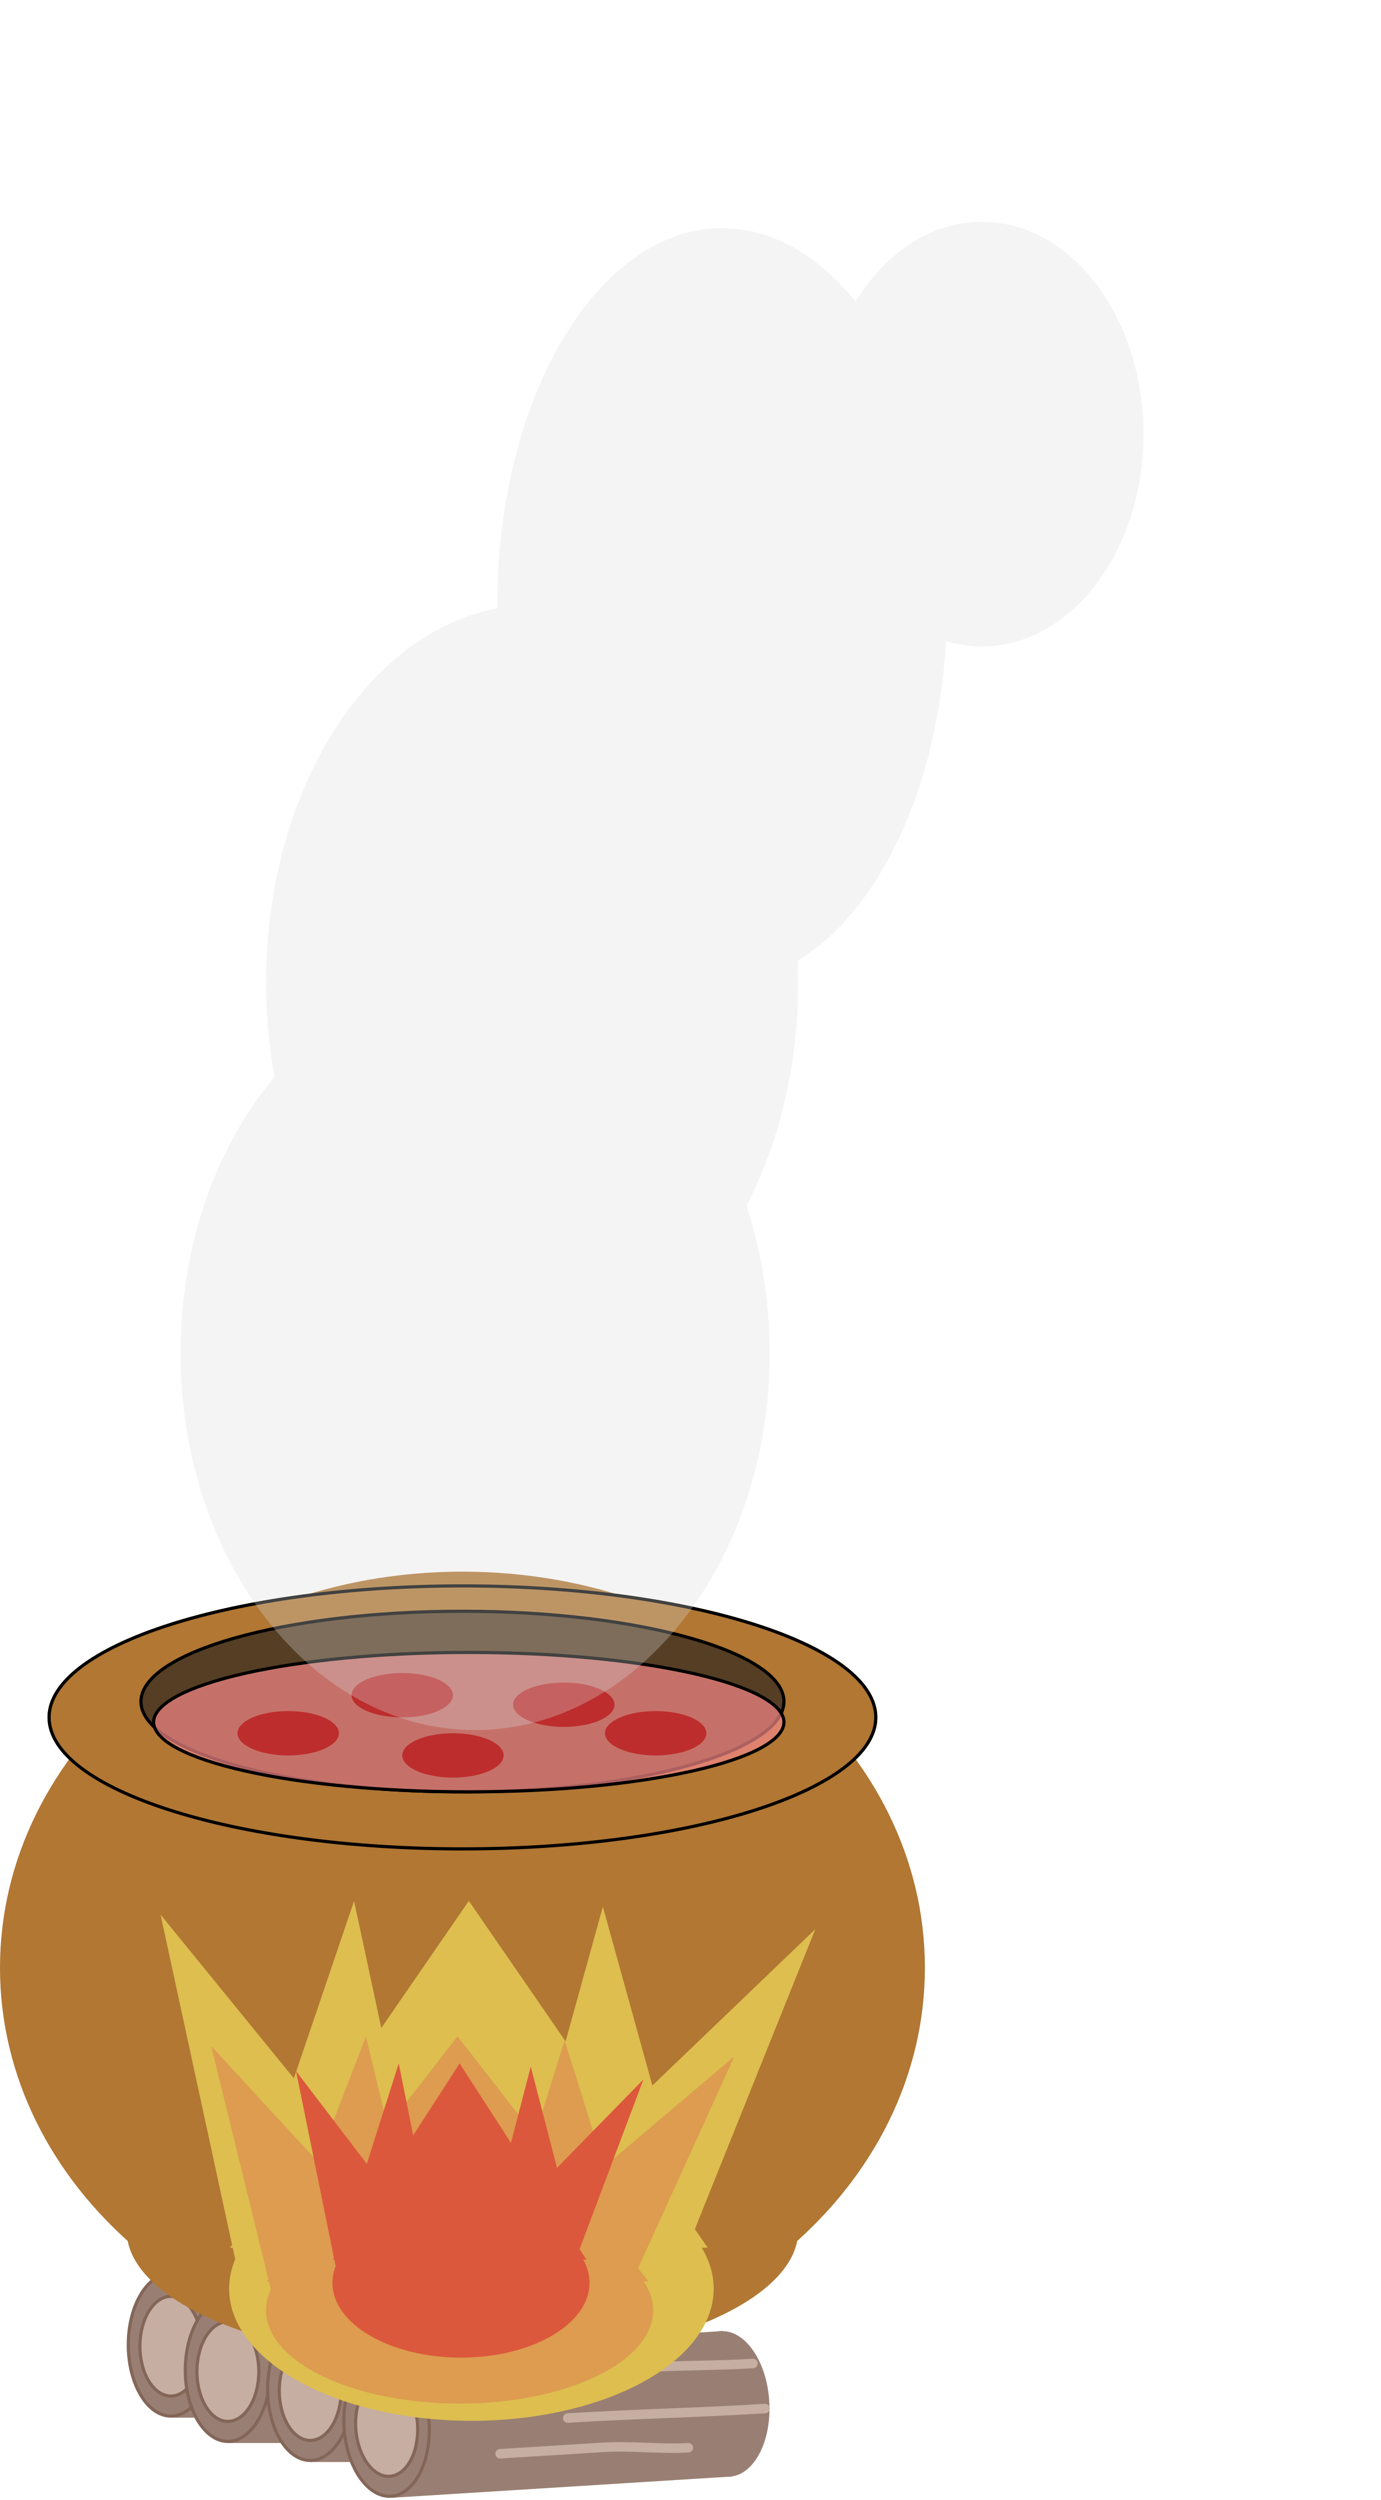 <svg width="436" height="789" viewBox="0 0 436 789" fill="none" xmlns="http://www.w3.org/2000/svg">
<g clip-path="url(#clip0_61_2374)">
<ellipse cx="161.059" cy="740" rx="13.94" ry="23" fill="#997F73"/>
<rect x="53.94" y="717" width="107.853" height="46" fill="#997F73"/>
<path d="M67.38 740C67.38 746.275 65.838 751.932 63.37 756.004C60.896 760.085 57.548 762.5 53.94 762.5C50.333 762.5 46.984 760.085 44.511 756.004C42.043 751.932 40.5 746.275 40.5 740C40.5 733.725 42.043 728.068 44.511 723.996C46.984 719.915 50.333 717.5 53.94 717.5C57.548 717.5 60.896 719.915 63.37 723.996C65.838 728.068 67.38 733.725 67.38 740Z" fill="#997F73" stroke="#846658"/>
<path d="M63.712 740.451C63.712 744.854 62.582 748.817 60.781 751.664C58.976 754.516 56.545 756.186 53.94 756.186C51.335 756.186 48.904 754.516 47.099 751.664C45.299 748.817 44.169 744.854 44.169 740.451C44.169 736.048 45.299 732.085 47.099 729.238C48.904 726.386 51.335 724.716 53.94 724.716C56.545 724.716 58.976 726.386 60.781 729.238C62.582 732.085 63.712 736.048 63.712 740.451Z" fill="#C6AEA3" stroke="#846658"/>
<path d="M111.169 741.353C131.807 741.353 152.753 742.255 173.533 742.255" stroke="#C6AEA3" stroke-width="3" stroke-linecap="round"/>
<path d="M76.685 728.726C85.36 728.726 95.128 728.463 103.668 730.329C110.287 731.775 117.616 732.333 124.375 732.333" stroke="#C6AEA3" stroke-width="3" stroke-linecap="round"/>
<path d="M89.158 751.275C100.027 751.275 110.897 751.275 121.766 751.275C130.531 751.275 140.189 753.078 148.587 753.078" stroke="#C6AEA3" stroke-width="3" stroke-linecap="round"/>
<path d="M136.114 726.922C147.886 726.922 159.082 727.824 170.598 727.824" stroke="#C6AEA3" stroke-width="3" stroke-linecap="round"/>
<ellipse cx="179.059" cy="748" rx="13.94" ry="23" fill="#997F73"/>
<rect x="71.94" y="725" width="107.853" height="46" fill="#997F73"/>
<path d="M85.38 748C85.38 754.275 83.838 759.932 81.37 764.004C78.896 768.085 75.548 770.5 71.94 770.5C68.333 770.5 64.984 768.085 62.511 764.004C60.043 759.932 58.5 754.275 58.5 748C58.5 741.725 60.043 736.068 62.511 731.996C64.984 727.915 68.333 725.5 71.94 725.5C75.548 725.5 78.896 727.915 81.37 731.996C83.838 736.068 85.38 741.725 85.38 748Z" fill="#997F73" stroke="#846658"/>
<path d="M81.712 748.451C81.712 752.854 80.582 756.817 78.781 759.664C76.976 762.516 74.545 764.186 71.94 764.186C69.335 764.186 66.904 762.516 65.1 759.664C63.299 756.817 62.169 752.854 62.169 748.451C62.169 744.048 63.299 740.085 65.1 737.238C66.904 734.386 69.335 732.716 71.94 732.716C74.545 732.716 76.976 734.386 78.781 737.238C80.582 740.085 81.712 744.048 81.712 748.451Z" fill="#C6AEA3" stroke="#846658"/>
<path d="M129.169 749.353C149.807 749.353 170.753 750.255 191.533 750.255" stroke="#C6AEA3" stroke-width="3" stroke-linecap="round"/>
<path d="M94.685 736.726C103.36 736.726 113.128 736.463 121.668 738.329C128.287 739.775 135.616 740.333 142.375 740.333" stroke="#C6AEA3" stroke-width="3" stroke-linecap="round"/>
<path d="M107.157 759.275C118.027 759.275 128.896 759.275 139.766 759.275C148.531 759.275 158.188 761.078 166.587 761.078" stroke="#C6AEA3" stroke-width="3" stroke-linecap="round"/>
<path d="M154.114 734.922C165.886 734.922 177.082 735.824 188.598 735.824" stroke="#C6AEA3" stroke-width="3" stroke-linecap="round"/>
<ellipse cx="205.059" cy="754" rx="13.94" ry="23" fill="#997F73"/>
<rect x="97.94" y="731" width="107.853" height="46" fill="#997F73"/>
<path d="M111.38 754C111.38 760.275 109.838 765.932 107.37 770.004C104.896 774.085 101.548 776.5 97.94 776.5C94.333 776.5 90.984 774.085 88.511 770.004C86.043 765.932 84.5 760.275 84.5 754C84.5 747.725 86.043 742.068 88.511 737.996C90.984 733.915 94.333 731.5 97.94 731.5C101.548 731.5 104.896 733.915 107.37 737.996C109.838 742.068 111.38 747.725 111.38 754Z" fill="#997F73" stroke="#846658"/>
<path d="M107.712 754.451C107.712 758.854 106.582 762.817 104.781 765.664C102.976 768.516 100.545 770.186 97.94 770.186C95.335 770.186 92.904 768.516 91.1 765.664C89.299 762.817 88.168 758.854 88.168 754.451C88.168 750.048 89.299 746.085 91.1 743.238C92.904 740.386 95.335 738.716 97.94 738.716C100.545 738.716 102.976 740.386 104.781 743.238C106.582 746.085 107.712 750.048 107.712 754.451Z" fill="#C6AEA3" stroke="#846658"/>
<path d="M155.169 755.353C175.807 755.353 196.753 756.255 217.533 756.255" stroke="#C6AEA3" stroke-width="3" stroke-linecap="round"/>
<path d="M120.685 742.726C129.36 742.726 139.128 742.463 147.668 744.329C154.287 745.775 161.616 746.333 168.375 746.333" stroke="#C6AEA3" stroke-width="3" stroke-linecap="round"/>
<path d="M133.157 765.275C144.027 765.275 154.896 765.275 165.766 765.275C174.531 765.275 184.188 767.078 192.587 767.078" stroke="#C6AEA3" stroke-width="3" stroke-linecap="round"/>
<path d="M180.114 740.922C191.886 740.922 203.082 741.824 214.598 741.824" stroke="#C6AEA3" stroke-width="3" stroke-linecap="round"/>
<ellipse cx="228.955" cy="758.657" rx="13.94" ry="23" transform="rotate(-3.578 228.955 758.657)" fill="#997F73"/>
<rect x="120.608" y="742.388" width="107.853" height="46" transform="rotate(-3.578 120.608 742.388)" fill="#997F73"/>
<path d="M135.458 764.504C135.849 770.767 134.663 776.509 132.454 780.727C130.24 784.955 127.048 787.574 123.448 787.799C119.848 788.024 116.355 785.823 113.631 781.904C110.914 777.995 109.021 772.445 108.63 766.182C108.238 759.918 109.425 754.176 111.634 749.958C113.848 745.731 117.039 743.112 120.64 742.887C124.24 742.661 127.733 744.863 130.456 748.781C133.173 752.691 135.066 758.241 135.458 764.504Z" fill="#997F73" stroke="#846658"/>
<path d="M131.825 765.183C132.1 769.578 131.219 773.604 129.6 776.557C127.976 779.517 125.654 781.335 123.055 781.498C120.455 781.66 117.924 780.145 115.945 777.411C113.97 774.682 112.595 770.798 112.32 766.403C112.045 762.008 112.926 757.982 114.545 755.029C116.169 752.069 118.491 750.251 121.091 750.088C123.69 749.926 126.221 751.441 128.2 754.175C130.175 756.904 131.55 760.788 131.825 765.183Z" fill="#C6AEA3" stroke="#846658"/>
<path d="M179.245 763.121C199.843 761.833 220.805 761.426 241.544 760.129" stroke="#C6AEA3" stroke-width="3" stroke-linecap="round"/>
<path d="M144.04 752.671C152.699 752.129 162.432 751.257 171.072 752.587C177.767 753.618 185.118 753.717 191.863 753.295" stroke="#C6AEA3" stroke-width="3" stroke-linecap="round"/>
<path d="M157.896 774.397C168.745 773.719 179.593 773.041 190.441 772.362C199.189 771.815 208.94 773.013 217.322 772.489" stroke="#C6AEA3" stroke-width="3" stroke-linecap="round"/>
<path d="M203.242 747.161C214.99 746.427 226.221 746.628 237.714 745.909" stroke="#C6AEA3" stroke-width="3" stroke-linecap="round"/>
<ellipse cx="146" cy="704" rx="106" ry="42" fill="#B17733"/>
<path d="M291.5 621C291.5 689.689 226.433 745.5 146 745.5C65.567 745.5 0.5 689.689 0.5 621C0.5 552.311 65.567 496.5 146 496.5C226.433 496.5 291.5 552.311 291.5 621Z" fill="#B17733" stroke="#B17733"/>
<g filter="url(#filter0_d_61_2374)">
<ellipse cx="146" cy="538" rx="131" ry="42" fill="#B17733"/>
<path d="M276.5 538C276.5 543.572 272.978 548.966 266.403 553.95C259.837 558.927 250.304 563.431 238.478 567.222C214.834 574.803 182.137 579.5 146 579.5C109.863 579.5 77.166 574.803 53.522 567.222C41.696 563.431 32.163 558.927 25.597 553.95C19.022 548.966 15.5 543.572 15.5 538C15.5 532.428 19.022 527.034 25.597 522.05C32.163 517.073 41.696 512.569 53.522 508.778C77.166 501.197 109.863 496.5 146 496.5C182.137 496.5 214.834 501.197 238.478 508.778C250.304 512.569 259.837 517.073 266.403 522.05C272.978 527.034 276.5 532.428 276.5 538Z" stroke="black"/>
</g>
<path d="M247.5 537C247.5 540.749 244.823 544.433 239.705 547.873C234.605 551.301 227.193 554.408 217.988 557.025C199.586 562.257 174.134 565.5 146 565.5C117.866 565.5 92.414 562.257 74.012 557.025C64.807 554.408 57.395 551.301 52.295 547.873C47.177 544.433 44.5 540.749 44.5 537C44.5 533.251 47.177 529.567 52.295 526.127C57.395 522.699 64.807 519.592 74.012 516.975C92.414 511.743 117.866 508.5 146 508.5C174.134 508.5 199.586 511.743 217.988 516.975C227.193 519.592 234.605 522.699 239.705 526.127C244.823 529.567 247.5 533.251 247.5 537Z" fill="#553E24" stroke="black"/>
<path d="M247.5 543.5C247.5 544.892 246.875 546.294 245.598 547.698C244.319 549.105 242.409 550.486 239.907 551.817C234.903 554.478 227.63 556.89 218.601 558.922C200.55 562.984 175.589 565.5 148 565.5C120.411 565.5 95.45 562.984 77.399 558.922C68.37 556.89 61.097 554.478 56.093 551.817C53.591 550.486 51.681 549.105 50.401 547.698C49.125 546.294 48.5 544.892 48.5 543.5C48.5 542.108 49.125 540.706 50.401 539.302C51.681 537.895 53.591 536.514 56.093 535.183C61.097 532.522 68.37 530.11 77.399 528.078C95.45 524.016 120.411 521.5 148 521.5C175.589 521.5 200.55 524.016 218.601 528.078C227.63 530.11 234.903 532.522 239.907 535.183C242.409 536.514 244.319 537.895 245.598 539.302C246.875 540.706 247.5 542.108 247.5 543.5Z" fill="#F28686" fill-opacity="0.71" stroke="black"/>
<ellipse cx="91" cy="547" rx="16" ry="7" fill="#BD2D2D"/>
<ellipse cx="207" cy="547" rx="16" ry="7" fill="#BD2D2D"/>
<ellipse cx="148.832" cy="722.297" rx="76.496" ry="41.703" fill="#DDBE4F"/>
<path d="M148.019 599.907L223.428 709.378H72.61L148.019 599.907Z" fill="#DDBE4F"/>
<path d="M111.785 599.949L135.389 709.931L74.815 708.783L111.785 599.949Z" fill="#DDBE4F"/>
<path d="M50.696 604.257L132.876 705.12L74.512 714.224L50.696 604.257Z" fill="#DDBE4F"/>
<path d="M190.334 601.72L220.639 711.191H160.03L190.334 601.72Z" fill="#DDBE4F"/>
<path d="M257.415 608.826L213.987 716.917L157.55 704.609L257.415 608.826Z" fill="#DDBE4F"/>
<ellipse cx="145.104" cy="729.111" rx="61.111" ry="29.449" fill="#DD9C4F"/>
<path d="M144.454 642.684L204.696 719.988H84.211L144.454 642.684Z" fill="#DD9C4F"/>
<path d="M115.507 642.713L134.364 720.378L85.972 719.568L115.507 642.713Z" fill="#DD9C4F"/>
<path d="M66.704 645.756L132.356 716.982L85.73 723.411L66.704 645.756Z" fill="#DD9C4F"/>
<path d="M178.26 643.964L202.469 721.268H154.05L178.26 643.964Z" fill="#DD9C4F"/>
<path d="M231.847 648.982L197.154 725.312L152.067 716.621L231.847 648.982Z" fill="#DD9C4F"/>
<ellipse cx="145.543" cy="720.453" rx="40.589" ry="23.601" fill="#DC583C"/>
<path d="M145.111 651.189L185.123 713.143H105.1L145.111 651.189Z" fill="#DC583C"/>
<path d="M125.886 651.213L138.411 713.455L106.27 712.806L125.886 651.213Z" fill="#DC583C"/>
<path d="M93.472 653.651L137.076 710.733L106.108 715.885L93.472 653.651Z" fill="#DC583C"/>
<path d="M167.565 652.215L183.645 714.168H151.486L167.565 652.215Z" fill="#DC583C"/>
<path d="M203.156 656.237L180.114 717.409L150.168 710.443L203.156 656.237Z" fill="#DC583C"/>
<ellipse cx="127" cy="535" rx="16" ry="7" fill="#BD2D2D"/>
<ellipse cx="178" cy="538" rx="16" ry="7" fill="#BD2D2D"/>
<ellipse cx="143" cy="554" rx="16" ry="7" fill="#BD2D2D"/>
<path fill-rule="evenodd" clip-rule="evenodd" d="M150 546C201.362 546 243 492.722 243 427C243 410.521 240.382 394.825 235.65 380.555C245.927 360.813 252 336.411 252 310C252 307.688 251.953 305.392 251.862 303.113C277.302 287.901 296.046 249.053 298.682 202.344C302.322 203.428 306.11 204 310 204C338.167 204 361 174.003 361 137C361 99.997 338.167 70 310 70C293.865 70 279.479 79.844 270.134 95.21C258.349 80.623 243.775 72 228 72C188.788 72 157 125.278 157 191C157 191.229 157 191.457 157.001 191.686C157.002 191.794 157.002 191.902 157.003 192.011C115.807 199.642 84 249.559 84 310C84 320.312 84.926 330.317 86.666 339.859C68.416 361.586 57 392.587 57 427C57 492.722 98.638 546 150 546Z" fill="#D9D9D9" fill-opacity="0.3"/>
</g>
<defs>
<filter id="filter0_d_61_2374" x="11" y="496" width="270" height="92" filterUnits="userSpaceOnUse" color-interpolation-filters="sRGB">
<feFlood flood-opacity="0" result="BackgroundImageFix"/>
<feColorMatrix in="SourceAlpha" type="matrix" values="0 0 0 0 0 0 0 0 0 0 0 0 0 0 0 0 0 0 127 0" result="hardAlpha"/>
<feOffset dy="4"/>
<feGaussianBlur stdDeviation="2"/>
<feComposite in2="hardAlpha" operator="out"/>
<feColorMatrix type="matrix" values="0 0 0 0 0 0 0 0 0 0 0 0 0 0 0 0 0 0 0.25 0"/>
<feBlend mode="normal" in2="BackgroundImageFix" result="effect1_dropShadow_61_2374"/>
<feBlend mode="normal" in="SourceGraphic" in2="effect1_dropShadow_61_2374" result="shape"/>
</filter>
<clipPath id="clip0_61_2374">
<rect width="436" height="789" fill="white"/>
</clipPath>
</defs>
</svg>
